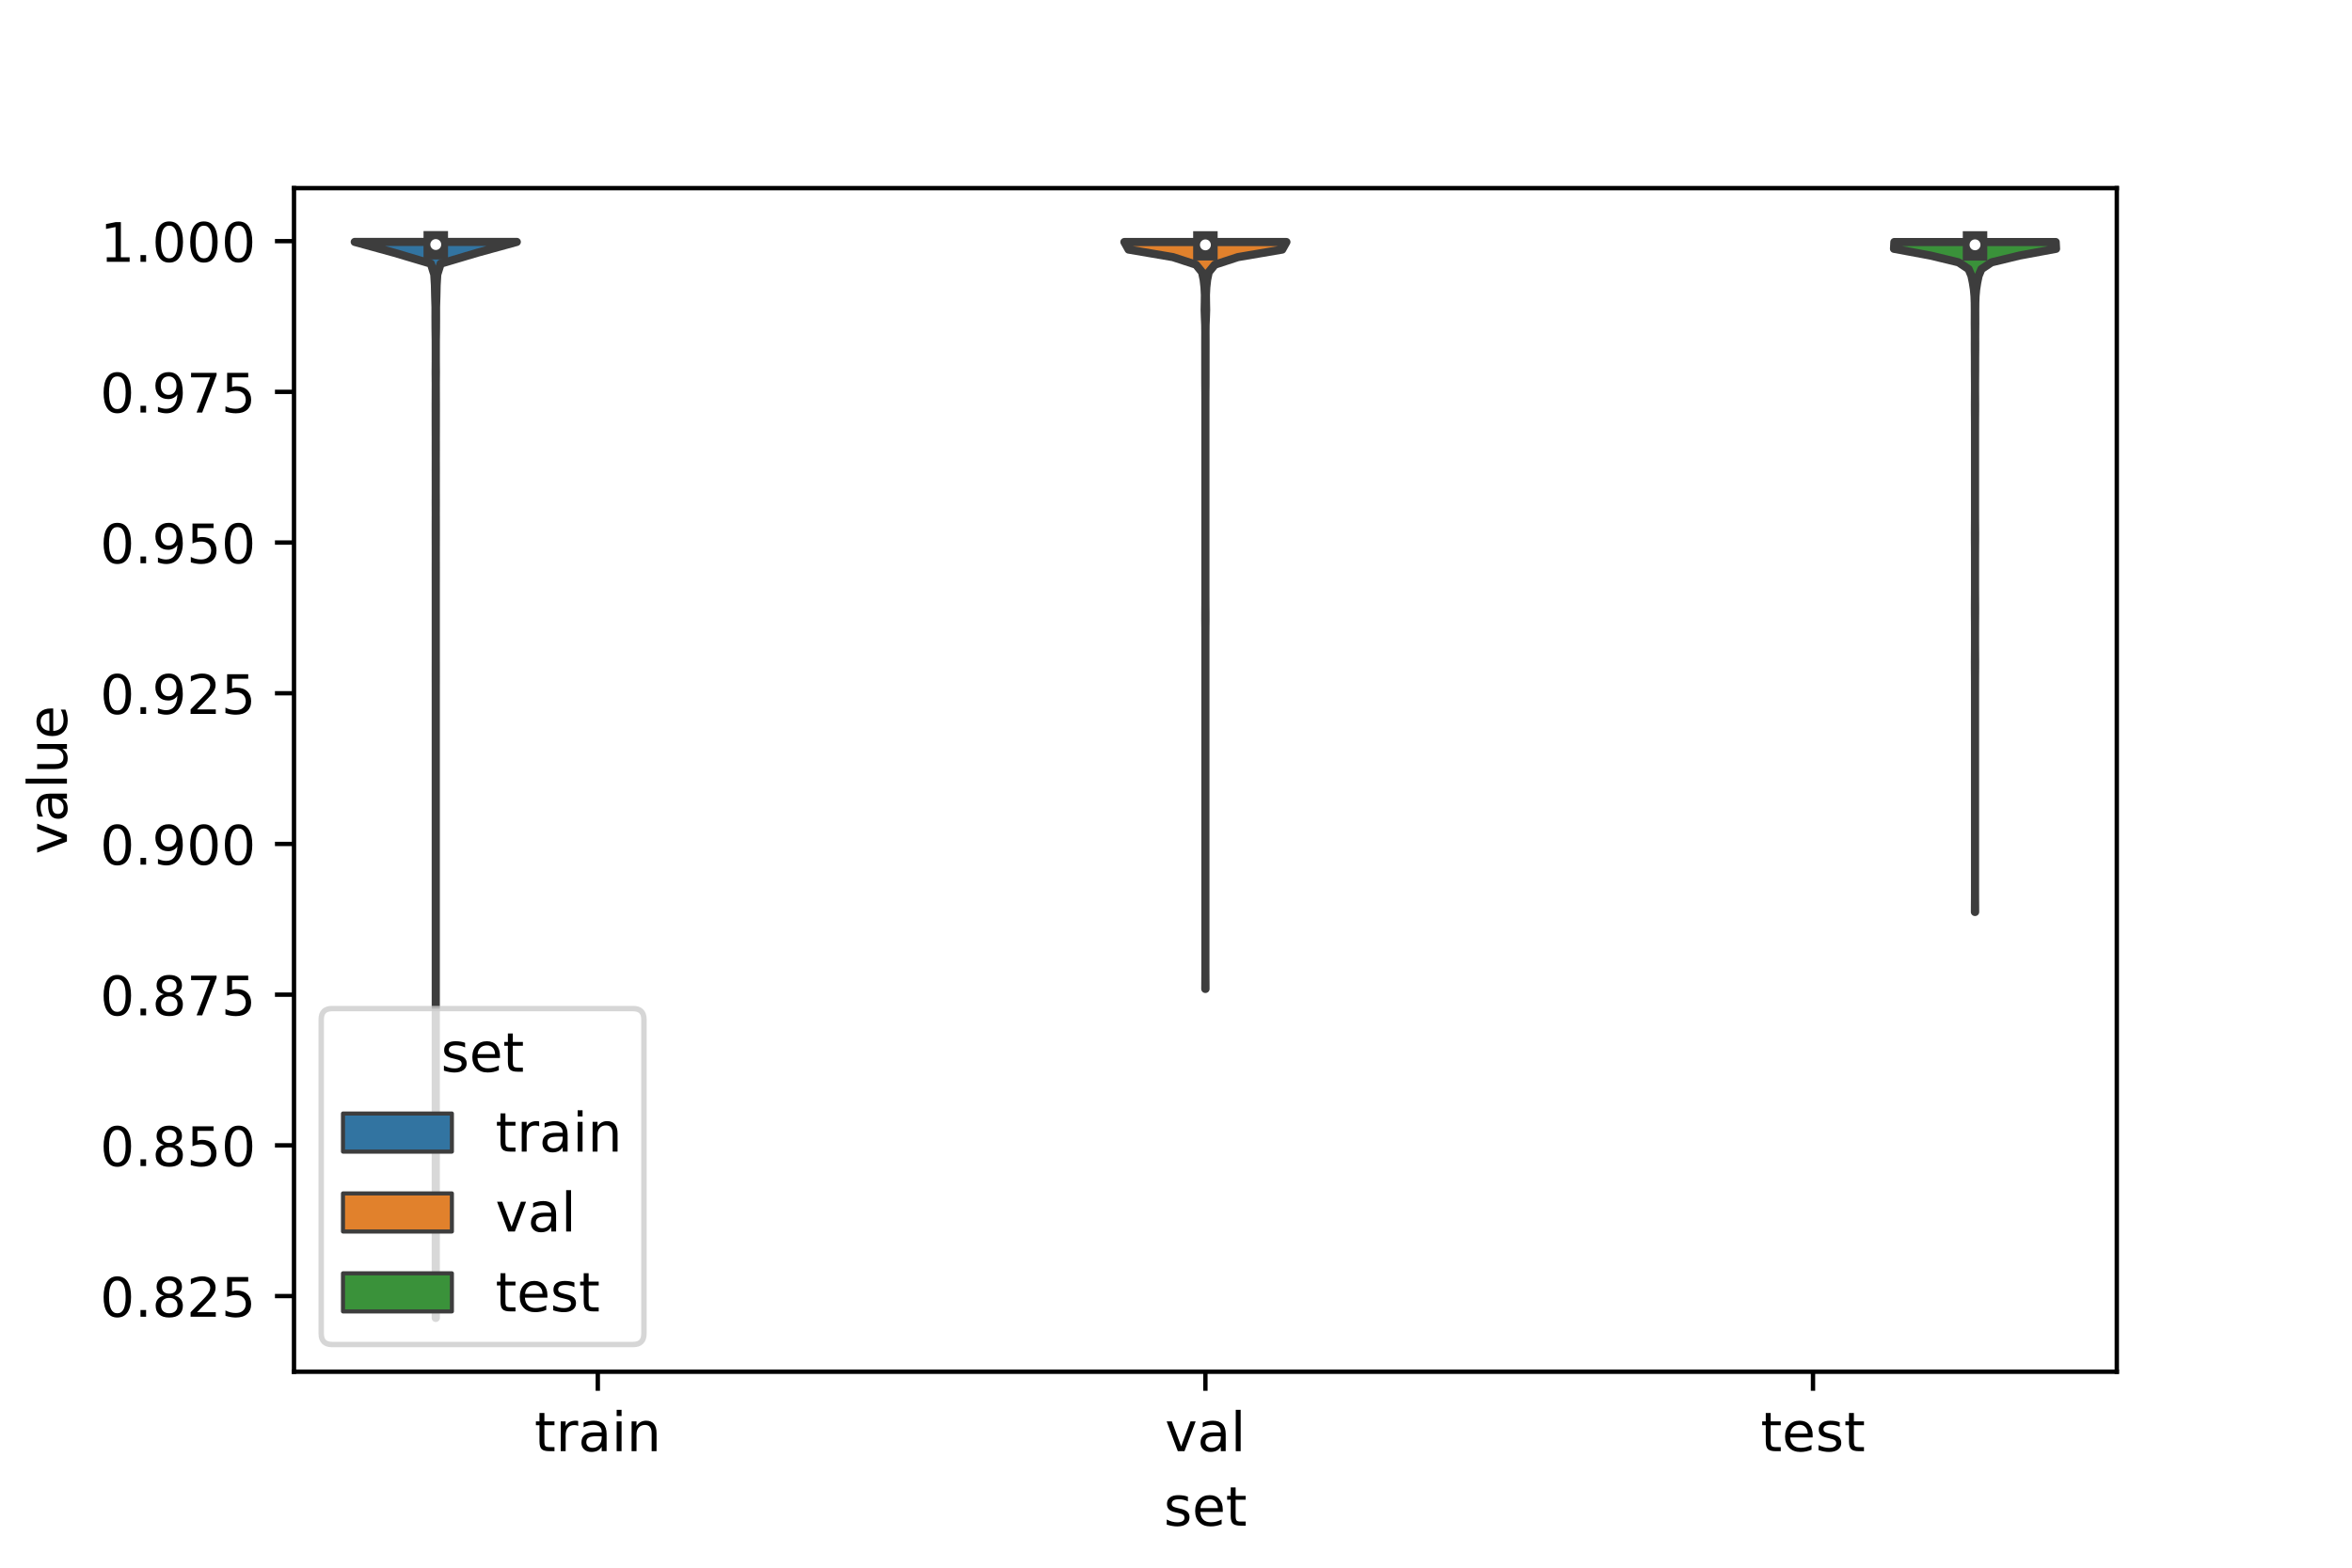 <?xml version="1.0" encoding="utf-8" standalone="no"?>
<!DOCTYPE svg PUBLIC "-//W3C//DTD SVG 1.1//EN"
  "http://www.w3.org/Graphics/SVG/1.1/DTD/svg11.dtd">
<!-- Created with matplotlib (https://matplotlib.org/) -->
<svg height="288pt" version="1.1" viewBox="0 0 432 288" width="432pt" xmlns="http://www.w3.org/2000/svg" xmlns:xlink="http://www.w3.org/1999/xlink">
 <defs>
  <style type="text/css">*{stroke-linecap:butt;stroke-linejoin:round;}</style>
 </defs>
 <g id="figure_1">
  <g id="patch_1">
   <path d="M 0 288 
L 432 288 
L 432 0 
L 0 0 
z
" style="fill:#ffffff;"/>
  </g>
  <g id="axes_1">
   <g id="patch_2">
    <path d="M 54 252 
L 388.8 252 
L 388.8 34.56 
L 54 34.56 
z
" style="fill:#ffffff;"/>
   </g>
   <g id="PolyCollection_1">
    <defs>
     <path d="M 80.047 -45.884 
L 80.033 -45.884 
L 80.039 -47.88 
L 80.04 -49.877 
L 80.04 -51.874 
L 80.04 -53.87 
L 80.04 -55.867 
L 80.04 -57.864 
L 80.04 -59.86 
L 80.04 -61.857 
L 80.04 -63.854 
L 80.04 -65.851 
L 80.04 -67.847 
L 80.04 -69.844 
L 80.04 -71.841 
L 80.04 -73.837 
L 80.04 -75.834 
L 80.04 -77.831 
L 80.04 -79.827 
L 80.04 -81.824 
L 80.04 -83.821 
L 80.04 -85.818 
L 80.04 -87.814 
L 80.04 -89.811 
L 80.04 -91.808 
L 80.04 -93.804 
L 80.04 -95.801 
L 80.04 -97.798 
L 80.04 -99.794 
L 80.04 -101.791 
L 80.04 -103.788 
L 80.04 -105.784 
L 80.04 -107.781 
L 80.04 -109.778 
L 80.04 -111.775 
L 80.04 -113.771 
L 80.04 -115.768 
L 80.04 -117.765 
L 80.04 -119.761 
L 80.04 -121.758 
L 80.04 -123.755 
L 80.04 -125.751 
L 80.04 -127.748 
L 80.04 -129.745 
L 80.04 -131.741 
L 80.04 -133.738 
L 80.04 -135.735 
L 80.04 -137.732 
L 80.04 -139.728 
L 80.04 -141.725 
L 80.04 -143.722 
L 80.04 -145.718 
L 80.04 -147.715 
L 80.04 -149.712 
L 80.04 -151.708 
L 80.04 -153.705 
L 80.04 -155.702 
L 80.04 -157.699 
L 80.04 -159.695 
L 80.04 -161.692 
L 80.035 -163.689 
L 80.037 -165.685 
L 80.04 -167.682 
L 80.04 -169.679 
L 80.04 -171.675 
L 80.04 -173.672 
L 80.04 -175.669 
L 80.04 -177.665 
L 80.04 -179.662 
L 80.037 -181.659 
L 80.035 -183.656 
L 80.04 -185.652 
L 80.038 -187.649 
L 80.033 -189.646 
L 80.033 -191.642 
L 80.039 -193.639 
L 80.033 -195.636 
L 80.039 -197.632 
L 80.038 -199.629 
L 80.034 -201.626 
L 80.039 -203.622 
L 80.034 -205.619 
L 80.036 -207.616 
L 80.029 -209.613 
L 80.028 -211.609 
L 80.024 -213.606 
L 80.032 -215.603 
L 80.036 -217.599 
L 80.02 -219.596 
L 80.035 -221.593 
L 80.034 -223.589 
L 80.029 -225.586 
L 80.001 -227.583 
L 79.991 -229.58 
L 79.993 -231.576 
L 79.931 -233.573 
L 79.887 -235.57 
L 79.767 -237.566 
L 79.14 -239.563 
L 72.429 -241.56 
L 65.16 -243.556 
L 94.92 -243.556 
L 94.92 -243.556 
L 87.651 -241.56 
L 80.94 -239.563 
L 80.313 -237.566 
L 80.193 -235.57 
L 80.149 -233.573 
L 80.087 -231.576 
L 80.089 -229.58 
L 80.079 -227.583 
L 80.051 -225.586 
L 80.046 -223.589 
L 80.045 -221.593 
L 80.06 -219.596 
L 80.044 -217.599 
L 80.048 -215.603 
L 80.056 -213.606 
L 80.052 -211.609 
L 80.051 -209.613 
L 80.044 -207.616 
L 80.046 -205.619 
L 80.041 -203.622 
L 80.046 -201.626 
L 80.042 -199.629 
L 80.041 -197.632 
L 80.047 -195.636 
L 80.041 -193.639 
L 80.047 -191.642 
L 80.047 -189.646 
L 80.042 -187.649 
L 80.04 -185.652 
L 80.045 -183.656 
L 80.043 -181.659 
L 80.04 -179.662 
L 80.04 -177.665 
L 80.04 -175.669 
L 80.04 -173.672 
L 80.04 -171.675 
L 80.04 -169.679 
L 80.04 -167.682 
L 80.043 -165.685 
L 80.045 -163.689 
L 80.04 -161.692 
L 80.04 -159.695 
L 80.04 -157.699 
L 80.04 -155.702 
L 80.04 -153.705 
L 80.04 -151.708 
L 80.04 -149.712 
L 80.04 -147.715 
L 80.04 -145.718 
L 80.04 -143.722 
L 80.04 -141.725 
L 80.04 -139.728 
L 80.04 -137.732 
L 80.04 -135.735 
L 80.04 -133.738 
L 80.04 -131.741 
L 80.04 -129.745 
L 80.04 -127.748 
L 80.04 -125.751 
L 80.04 -123.755 
L 80.04 -121.758 
L 80.04 -119.761 
L 80.04 -117.765 
L 80.04 -115.768 
L 80.04 -113.771 
L 80.04 -111.775 
L 80.04 -109.778 
L 80.04 -107.781 
L 80.04 -105.784 
L 80.04 -103.788 
L 80.04 -101.791 
L 80.04 -99.794 
L 80.04 -97.798 
L 80.04 -95.801 
L 80.04 -93.804 
L 80.04 -91.808 
L 80.04 -89.811 
L 80.04 -87.814 
L 80.04 -85.818 
L 80.04 -83.821 
L 80.04 -81.824 
L 80.04 -79.827 
L 80.04 -77.831 
L 80.04 -75.834 
L 80.04 -73.837 
L 80.04 -71.841 
L 80.04 -69.844 
L 80.04 -67.847 
L 80.04 -65.851 
L 80.04 -63.854 
L 80.04 -61.857 
L 80.04 -59.86 
L 80.04 -57.864 
L 80.04 -55.867 
L 80.04 -53.87 
L 80.04 -51.874 
L 80.04 -49.877 
L 80.041 -47.88 
L 80.047 -45.884 
z
" id="m9c2beab3d0" style="stroke:#3d3d3d;stroke-width:1.5;"/>
    </defs>
    <g clip-path="url(#p9858ee4304)">
     <use style="fill:#3274a1;stroke:#3d3d3d;stroke-width:1.5;" x="0" xlink:href="#m9c2beab3d0" y="288"/>
    </g>
   </g>
   <g id="PolyCollection_2">
    <defs>
     <path d="M 221.419 -106.327 
L 221.381 -106.327 
L 221.389 -107.713 
L 221.398 -109.099 
L 221.4 -110.485 
L 221.4 -111.871 
L 221.4 -113.257 
L 221.4 -114.643 
L 221.4 -116.029 
L 221.4 -117.415 
L 221.4 -118.801 
L 221.4 -120.187 
L 221.4 -121.573 
L 221.4 -122.959 
L 221.4 -124.345 
L 221.4 -125.731 
L 221.4 -127.117 
L 221.4 -128.503 
L 221.4 -129.889 
L 221.4 -131.274 
L 221.4 -132.66 
L 221.4 -134.046 
L 221.4 -135.432 
L 221.4 -136.818 
L 221.4 -138.204 
L 221.4 -139.59 
L 221.4 -140.976 
L 221.4 -142.362 
L 221.4 -143.748 
L 221.4 -145.134 
L 221.4 -146.52 
L 221.4 -147.906 
L 221.4 -149.292 
L 221.4 -150.678 
L 221.4 -152.064 
L 221.4 -153.45 
L 221.4 -154.836 
L 221.4 -156.222 
L 221.4 -157.608 
L 221.4 -158.994 
L 221.4 -160.38 
L 221.4 -161.766 
L 221.4 -163.152 
L 221.4 -164.538 
L 221.4 -165.924 
L 221.4 -167.31 
L 221.4 -168.696 
L 221.4 -170.082 
L 221.399 -171.468 
L 221.393 -172.853 
L 221.382 -174.239 
L 221.386 -175.625 
L 221.396 -177.011 
L 221.4 -178.397 
L 221.4 -179.783 
L 221.4 -181.169 
L 221.4 -182.555 
L 221.4 -183.941 
L 221.4 -185.327 
L 221.4 -186.713 
L 221.4 -188.099 
L 221.4 -189.485 
L 221.4 -190.871 
L 221.4 -192.257 
L 221.4 -193.643 
L 221.4 -195.029 
L 221.4 -196.415 
L 221.4 -197.801 
L 221.4 -199.187 
L 221.4 -200.573 
L 221.4 -201.959 
L 221.4 -203.345 
L 221.4 -204.731 
L 221.4 -206.117 
L 221.4 -207.503 
L 221.4 -208.889 
L 221.4 -210.275 
L 221.4 -211.661 
L 221.4 -213.046 
L 221.399 -214.432 
L 221.395 -215.818 
L 221.383 -217.204 
L 221.379 -218.59 
L 221.379 -219.976 
L 221.378 -221.362 
L 221.378 -222.748 
L 221.375 -224.134 
L 221.376 -225.52 
L 221.381 -226.906 
L 221.369 -228.292 
L 221.31 -229.678 
L 221.265 -231.064 
L 221.292 -232.45 
L 221.307 -233.836 
L 221.237 -235.222 
L 221.08 -236.608 
L 220.791 -237.994 
L 219.665 -239.38 
L 215.426 -240.766 
L 207.295 -242.152 
L 206.52 -243.538 
L 236.28 -243.538 
L 236.28 -243.538 
L 235.505 -242.152 
L 227.374 -240.766 
L 223.135 -239.38 
L 222.009 -237.994 
L 221.72 -236.608 
L 221.563 -235.222 
L 221.493 -233.836 
L 221.508 -232.45 
L 221.535 -231.064 
L 221.49 -229.678 
L 221.431 -228.292 
L 221.419 -226.906 
L 221.424 -225.52 
L 221.425 -224.134 
L 221.422 -222.748 
L 221.422 -221.362 
L 221.421 -219.976 
L 221.421 -218.59 
L 221.417 -217.204 
L 221.405 -215.818 
L 221.401 -214.432 
L 221.4 -213.046 
L 221.4 -211.661 
L 221.4 -210.275 
L 221.4 -208.889 
L 221.4 -207.503 
L 221.4 -206.117 
L 221.4 -204.731 
L 221.4 -203.345 
L 221.4 -201.959 
L 221.4 -200.573 
L 221.4 -199.187 
L 221.4 -197.801 
L 221.4 -196.415 
L 221.4 -195.029 
L 221.4 -193.643 
L 221.4 -192.257 
L 221.4 -190.871 
L 221.4 -189.485 
L 221.4 -188.099 
L 221.4 -186.713 
L 221.4 -185.327 
L 221.4 -183.941 
L 221.4 -182.555 
L 221.4 -181.169 
L 221.4 -179.783 
L 221.4 -178.397 
L 221.404 -177.011 
L 221.414 -175.625 
L 221.418 -174.239 
L 221.407 -172.853 
L 221.401 -171.468 
L 221.4 -170.082 
L 221.4 -168.696 
L 221.4 -167.31 
L 221.4 -165.924 
L 221.4 -164.538 
L 221.4 -163.152 
L 221.4 -161.766 
L 221.4 -160.38 
L 221.4 -158.994 
L 221.4 -157.608 
L 221.4 -156.222 
L 221.4 -154.836 
L 221.4 -153.45 
L 221.4 -152.064 
L 221.4 -150.678 
L 221.4 -149.292 
L 221.4 -147.906 
L 221.4 -146.52 
L 221.4 -145.134 
L 221.4 -143.748 
L 221.4 -142.362 
L 221.4 -140.976 
L 221.4 -139.59 
L 221.4 -138.204 
L 221.4 -136.818 
L 221.4 -135.432 
L 221.4 -134.046 
L 221.4 -132.66 
L 221.4 -131.274 
L 221.4 -129.889 
L 221.4 -128.503 
L 221.4 -127.117 
L 221.4 -125.731 
L 221.4 -124.345 
L 221.4 -122.959 
L 221.4 -121.573 
L 221.4 -120.187 
L 221.4 -118.801 
L 221.4 -117.415 
L 221.4 -116.029 
L 221.4 -114.643 
L 221.4 -113.257 
L 221.4 -111.871 
L 221.4 -110.485 
L 221.402 -109.099 
L 221.411 -107.713 
L 221.419 -106.327 
z
" id="m5bf3f00a7f" style="stroke:#3d3d3d;stroke-width:1.5;"/>
    </defs>
    <g clip-path="url(#p9858ee4304)">
     <use style="fill:#e1812c;stroke:#3d3d3d;stroke-width:1.5;" x="0" xlink:href="#m5bf3f00a7f" y="288"/>
    </g>
   </g>
   <g id="PolyCollection_3">
    <defs>
     <path d="M 362.779 -120.464 
L 362.741 -120.464 
L 362.747 -121.707 
L 362.756 -122.951 
L 362.759 -124.194 
L 362.76 -125.437 
L 362.76 -126.68 
L 362.76 -127.923 
L 362.76 -129.166 
L 362.76 -130.409 
L 362.76 -131.653 
L 362.76 -132.896 
L 362.76 -134.139 
L 362.76 -135.382 
L 362.76 -136.625 
L 362.76 -137.868 
L 362.76 -139.112 
L 362.76 -140.355 
L 362.76 -141.598 
L 362.76 -142.841 
L 362.76 -144.084 
L 362.76 -145.327 
L 362.76 -146.571 
L 362.76 -147.814 
L 362.76 -149.057 
L 362.76 -150.3 
L 362.76 -151.543 
L 362.76 -152.786 
L 362.76 -154.029 
L 362.76 -155.273 
L 362.76 -156.516 
L 362.76 -157.759 
L 362.76 -159.002 
L 362.76 -160.245 
L 362.76 -161.488 
L 362.759 -162.732 
L 362.754 -163.975 
L 362.745 -165.218 
L 362.742 -166.461 
L 362.75 -167.704 
L 362.757 -168.947 
L 362.76 -170.19 
L 362.76 -171.434 
L 362.759 -172.677 
L 362.755 -173.92 
L 362.746 -175.163 
L 362.742 -176.406 
L 362.749 -177.649 
L 362.757 -178.893 
L 362.76 -180.136 
L 362.76 -181.379 
L 362.76 -182.622 
L 362.76 -183.865 
L 362.76 -185.108 
L 362.759 -186.351 
L 362.754 -187.595 
L 362.745 -188.838 
L 362.742 -190.081 
L 362.75 -191.324 
L 362.758 -192.567 
L 362.76 -193.81 
L 362.76 -195.054 
L 362.76 -196.297 
L 362.76 -197.54 
L 362.76 -198.783 
L 362.76 -200.026 
L 362.76 -201.269 
L 362.76 -202.512 
L 362.76 -203.756 
L 362.76 -204.999 
L 362.76 -206.242 
L 362.76 -207.485 
L 362.76 -208.728 
L 362.759 -209.971 
L 362.754 -211.215 
L 362.745 -212.458 
L 362.742 -213.701 
L 362.75 -214.944 
L 362.757 -216.187 
L 362.757 -217.43 
L 362.75 -218.674 
L 362.741 -219.917 
L 362.742 -221.16 
L 362.74 -222.403 
L 362.729 -223.646 
L 362.726 -224.889 
L 362.732 -226.132 
L 362.725 -227.376 
L 362.716 -228.619 
L 362.72 -229.862 
L 362.722 -231.105 
L 362.712 -232.348 
L 362.669 -233.591 
L 362.557 -234.835 
L 362.362 -236.078 
L 362.106 -237.321 
L 361.583 -238.564 
L 359.727 -239.807 
L 354.589 -241.05 
L 347.88 -242.293 
L 347.948 -243.537 
L 377.572 -243.537 
L 377.572 -243.537 
L 377.64 -242.293 
L 370.931 -241.05 
L 365.793 -239.807 
L 363.937 -238.564 
L 363.414 -237.321 
L 363.158 -236.078 
L 362.963 -234.835 
L 362.851 -233.591 
L 362.808 -232.348 
L 362.798 -231.105 
L 362.8 -229.862 
L 362.804 -228.619 
L 362.795 -227.376 
L 362.788 -226.132 
L 362.794 -224.889 
L 362.791 -223.646 
L 362.78 -222.403 
L 362.778 -221.16 
L 362.779 -219.917 
L 362.77 -218.674 
L 362.763 -217.43 
L 362.763 -216.187 
L 362.77 -214.944 
L 362.778 -213.701 
L 362.775 -212.458 
L 362.766 -211.215 
L 362.761 -209.971 
L 362.76 -208.728 
L 362.76 -207.485 
L 362.76 -206.242 
L 362.76 -204.999 
L 362.76 -203.756 
L 362.76 -202.512 
L 362.76 -201.269 
L 362.76 -200.026 
L 362.76 -198.783 
L 362.76 -197.54 
L 362.76 -196.297 
L 362.76 -195.054 
L 362.76 -193.81 
L 362.762 -192.567 
L 362.77 -191.324 
L 362.778 -190.081 
L 362.775 -188.838 
L 362.766 -187.595 
L 362.761 -186.351 
L 362.76 -185.108 
L 362.76 -183.865 
L 362.76 -182.622 
L 362.76 -181.379 
L 362.76 -180.136 
L 362.763 -178.893 
L 362.771 -177.649 
L 362.778 -176.406 
L 362.774 -175.163 
L 362.765 -173.92 
L 362.761 -172.677 
L 362.76 -171.434 
L 362.76 -170.19 
L 362.763 -168.947 
L 362.77 -167.704 
L 362.778 -166.461 
L 362.775 -165.218 
L 362.766 -163.975 
L 362.761 -162.732 
L 362.76 -161.488 
L 362.76 -160.245 
L 362.76 -159.002 
L 362.76 -157.759 
L 362.76 -156.516 
L 362.76 -155.273 
L 362.76 -154.029 
L 362.76 -152.786 
L 362.76 -151.543 
L 362.76 -150.3 
L 362.76 -149.057 
L 362.76 -147.814 
L 362.76 -146.571 
L 362.76 -145.327 
L 362.76 -144.084 
L 362.76 -142.841 
L 362.76 -141.598 
L 362.76 -140.355 
L 362.76 -139.112 
L 362.76 -137.868 
L 362.76 -136.625 
L 362.76 -135.382 
L 362.76 -134.139 
L 362.76 -132.896 
L 362.76 -131.653 
L 362.76 -130.409 
L 362.76 -129.166 
L 362.76 -127.923 
L 362.76 -126.68 
L 362.76 -125.437 
L 362.761 -124.194 
L 362.764 -122.951 
L 362.773 -121.707 
L 362.779 -120.464 
z
" id="mfcea38a5dc" style="stroke:#3d3d3d;stroke-width:1.5;"/>
    </defs>
    <g clip-path="url(#p9858ee4304)">
     <use style="fill:#3a923a;stroke:#3d3d3d;stroke-width:1.5;" x="0" xlink:href="#mfcea38a5dc" y="288"/>
    </g>
   </g>
   <g id="patch_3">
    <path clip-path="url(#p9858ee4304)" d="M 109.8 1151.727 
L 109.8 1151.727 
L 109.8 1151.727 
L 109.8 1151.727 
z
" style="fill:#3274a1;stroke:#3d3d3d;stroke-linejoin:miter;stroke-width:0.75;"/>
   </g>
   <g id="patch_4">
    <path clip-path="url(#p9858ee4304)" d="M 109.8 1151.727 
L 109.8 1151.727 
L 109.8 1151.727 
L 109.8 1151.727 
z
" style="fill:#e1812c;stroke:#3d3d3d;stroke-linejoin:miter;stroke-width:0.75;"/>
   </g>
   <g id="patch_5">
    <path clip-path="url(#p9858ee4304)" d="M 109.8 1151.727 
L 109.8 1151.727 
L 109.8 1151.727 
L 109.8 1151.727 
z
" style="fill:#3a923a;stroke:#3d3d3d;stroke-linejoin:miter;stroke-width:0.75;"/>
   </g>
   <g id="matplotlib.axis_1">
    <g id="xtick_1">
     <g id="line2d_1">
      <defs>
       <path d="M 0 0 
L 0 3.5 
" id="mf524fa366c" style="stroke:#000000;stroke-width:0.8;"/>
      </defs>
      <g>
       <use style="stroke:#000000;stroke-width:0.8;" x="109.8" xlink:href="#mf524fa366c" y="252"/>
      </g>
     </g>
     <g id="text_1">
      <!-- train -->
      <g transform="translate(98.162 266.598)scale(0.1 -0.1)">
       <defs>
        <path d="M 18.312 70.219 
L 18.312 54.688 
L 36.812 54.688 
L 36.812 47.703 
L 18.312 47.703 
L 18.312 18.016 
Q 18.312 11.328 20.141 9.422 
Q 21.969 7.516 27.594 7.516 
L 36.812 7.516 
L 36.812 0 
L 27.594 0 
Q 17.188 0 13.234 3.875 
Q 9.281 7.766 9.281 18.016 
L 9.281 47.703 
L 2.688 47.703 
L 2.688 54.688 
L 9.281 54.688 
L 9.281 70.219 
z
" id="DejaVuSans-116"/>
        <path d="M 41.109 46.297 
Q 39.594 47.172 37.812 47.578 
Q 36.031 48 33.891 48 
Q 26.266 48 22.188 43.047 
Q 18.109 38.094 18.109 28.812 
L 18.109 0 
L 9.078 0 
L 9.078 54.688 
L 18.109 54.688 
L 18.109 46.188 
Q 20.953 51.172 25.484 53.578 
Q 30.031 56 36.531 56 
Q 37.453 56 38.578 55.875 
Q 39.703 55.766 41.062 55.516 
z
" id="DejaVuSans-114"/>
        <path d="M 34.281 27.484 
Q 23.391 27.484 19.188 25 
Q 14.984 22.516 14.984 16.5 
Q 14.984 11.719 18.141 8.906 
Q 21.297 6.109 26.703 6.109 
Q 34.188 6.109 38.703 11.406 
Q 43.219 16.703 43.219 25.484 
L 43.219 27.484 
z
M 52.203 31.203 
L 52.203 0 
L 43.219 0 
L 43.219 8.297 
Q 40.141 3.328 35.547 0.953 
Q 30.953 -1.422 24.312 -1.422 
Q 15.922 -1.422 10.953 3.297 
Q 6 8.016 6 15.922 
Q 6 25.141 12.172 29.828 
Q 18.359 34.516 30.609 34.516 
L 43.219 34.516 
L 43.219 35.406 
Q 43.219 41.609 39.141 45 
Q 35.062 48.391 27.688 48.391 
Q 23 48.391 18.547 47.266 
Q 14.109 46.141 10.016 43.891 
L 10.016 52.203 
Q 14.938 54.109 19.578 55.047 
Q 24.219 56 28.609 56 
Q 40.484 56 46.344 49.844 
Q 52.203 43.703 52.203 31.203 
z
" id="DejaVuSans-97"/>
        <path d="M 9.422 54.688 
L 18.406 54.688 
L 18.406 0 
L 9.422 0 
z
M 9.422 75.984 
L 18.406 75.984 
L 18.406 64.594 
L 9.422 64.594 
z
" id="DejaVuSans-105"/>
        <path d="M 54.891 33.016 
L 54.891 0 
L 45.906 0 
L 45.906 32.719 
Q 45.906 40.484 42.875 44.328 
Q 39.844 48.188 33.797 48.188 
Q 26.516 48.188 22.312 43.547 
Q 18.109 38.922 18.109 30.906 
L 18.109 0 
L 9.078 0 
L 9.078 54.688 
L 18.109 54.688 
L 18.109 46.188 
Q 21.344 51.125 25.703 53.562 
Q 30.078 56 35.797 56 
Q 45.219 56 50.047 50.172 
Q 54.891 44.344 54.891 33.016 
z
" id="DejaVuSans-110"/>
       </defs>
       <use xlink:href="#DejaVuSans-116"/>
       <use x="39.209" xlink:href="#DejaVuSans-114"/>
       <use x="80.322" xlink:href="#DejaVuSans-97"/>
       <use x="141.602" xlink:href="#DejaVuSans-105"/>
       <use x="169.385" xlink:href="#DejaVuSans-110"/>
      </g>
     </g>
    </g>
    <g id="xtick_2">
     <g id="line2d_2">
      <g>
       <use style="stroke:#000000;stroke-width:0.8;" x="221.4" xlink:href="#mf524fa366c" y="252"/>
      </g>
     </g>
     <g id="text_2">
      <!-- val -->
      <g transform="translate(213.988 266.598)scale(0.1 -0.1)">
       <defs>
        <path d="M 2.984 54.688 
L 12.5 54.688 
L 29.594 8.797 
L 46.688 54.688 
L 56.203 54.688 
L 35.688 0 
L 23.484 0 
z
" id="DejaVuSans-118"/>
        <path d="M 9.422 75.984 
L 18.406 75.984 
L 18.406 0 
L 9.422 0 
z
" id="DejaVuSans-108"/>
       </defs>
       <use xlink:href="#DejaVuSans-118"/>
       <use x="59.18" xlink:href="#DejaVuSans-97"/>
       <use x="120.459" xlink:href="#DejaVuSans-108"/>
      </g>
     </g>
    </g>
    <g id="xtick_3">
     <g id="line2d_3">
      <g>
       <use style="stroke:#000000;stroke-width:0.8;" x="333" xlink:href="#mf524fa366c" y="252"/>
      </g>
     </g>
     <g id="text_3">
      <!-- test -->
      <g transform="translate(323.398 266.598)scale(0.1 -0.1)">
       <defs>
        <path d="M 56.203 29.594 
L 56.203 25.203 
L 14.891 25.203 
Q 15.484 15.922 20.484 11.062 
Q 25.484 6.203 34.422 6.203 
Q 39.594 6.203 44.453 7.469 
Q 49.312 8.734 54.109 11.281 
L 54.109 2.781 
Q 49.266 0.734 44.188 -0.344 
Q 39.109 -1.422 33.891 -1.422 
Q 20.797 -1.422 13.156 6.188 
Q 5.516 13.812 5.516 26.812 
Q 5.516 40.234 12.766 48.109 
Q 20.016 56 32.328 56 
Q 43.359 56 49.781 48.891 
Q 56.203 41.797 56.203 29.594 
z
M 47.219 32.234 
Q 47.125 39.594 43.094 43.984 
Q 39.062 48.391 32.422 48.391 
Q 24.906 48.391 20.391 44.141 
Q 15.875 39.891 15.188 32.172 
z
" id="DejaVuSans-101"/>
        <path d="M 44.281 53.078 
L 44.281 44.578 
Q 40.484 46.531 36.375 47.5 
Q 32.281 48.484 27.875 48.484 
Q 21.188 48.484 17.844 46.438 
Q 14.5 44.391 14.5 40.281 
Q 14.5 37.156 16.891 35.375 
Q 19.281 33.594 26.516 31.984 
L 29.594 31.297 
Q 39.156 29.25 43.188 25.516 
Q 47.219 21.781 47.219 15.094 
Q 47.219 7.469 41.188 3.016 
Q 35.156 -1.422 24.609 -1.422 
Q 20.219 -1.422 15.453 -0.562 
Q 10.688 0.297 5.422 2 
L 5.422 11.281 
Q 10.406 8.688 15.234 7.391 
Q 20.062 6.109 24.812 6.109 
Q 31.156 6.109 34.562 8.281 
Q 37.984 10.453 37.984 14.406 
Q 37.984 18.062 35.516 20.016 
Q 33.062 21.969 24.703 23.781 
L 21.578 24.516 
Q 13.234 26.266 9.516 29.906 
Q 5.812 33.547 5.812 39.891 
Q 5.812 47.609 11.281 51.797 
Q 16.75 56 26.812 56 
Q 31.781 56 36.172 55.266 
Q 40.578 54.547 44.281 53.078 
z
" id="DejaVuSans-115"/>
       </defs>
       <use xlink:href="#DejaVuSans-116"/>
       <use x="39.209" xlink:href="#DejaVuSans-101"/>
       <use x="100.732" xlink:href="#DejaVuSans-115"/>
       <use x="152.832" xlink:href="#DejaVuSans-116"/>
      </g>
     </g>
    </g>
    <g id="text_4">
     <!-- set -->
     <g transform="translate(213.759 280.277)scale(0.1 -0.1)">
      <use xlink:href="#DejaVuSans-115"/>
      <use x="52.1" xlink:href="#DejaVuSans-101"/>
      <use x="113.623" xlink:href="#DejaVuSans-116"/>
     </g>
    </g>
   </g>
   <g id="matplotlib.axis_2">
    <g id="ytick_1">
     <g id="line2d_4">
      <defs>
       <path d="M 0 0 
L -3.5 0 
" id="m60dfe24375" style="stroke:#000000;stroke-width:0.8;"/>
      </defs>
      <g>
       <use style="stroke:#000000;stroke-width:0.8;" x="54" xlink:href="#m60dfe24375" y="238.101"/>
      </g>
     </g>
     <g id="text_5">
      <!-- 0.825 -->
      <g transform="translate(18.372 241.9)scale(0.1 -0.1)">
       <defs>
        <path d="M 31.781 66.406 
Q 24.172 66.406 20.328 58.906 
Q 16.5 51.422 16.5 36.375 
Q 16.5 21.391 20.328 13.891 
Q 24.172 6.391 31.781 6.391 
Q 39.453 6.391 43.281 13.891 
Q 47.125 21.391 47.125 36.375 
Q 47.125 51.422 43.281 58.906 
Q 39.453 66.406 31.781 66.406 
z
M 31.781 74.219 
Q 44.047 74.219 50.516 64.516 
Q 56.984 54.828 56.984 36.375 
Q 56.984 17.969 50.516 8.266 
Q 44.047 -1.422 31.781 -1.422 
Q 19.531 -1.422 13.062 8.266 
Q 6.594 17.969 6.594 36.375 
Q 6.594 54.828 13.062 64.516 
Q 19.531 74.219 31.781 74.219 
z
" id="DejaVuSans-48"/>
        <path d="M 10.688 12.406 
L 21 12.406 
L 21 0 
L 10.688 0 
z
" id="DejaVuSans-46"/>
        <path d="M 31.781 34.625 
Q 24.75 34.625 20.719 30.859 
Q 16.703 27.094 16.703 20.516 
Q 16.703 13.922 20.719 10.156 
Q 24.75 6.391 31.781 6.391 
Q 38.812 6.391 42.859 10.172 
Q 46.922 13.969 46.922 20.516 
Q 46.922 27.094 42.891 30.859 
Q 38.875 34.625 31.781 34.625 
z
M 21.922 38.812 
Q 15.578 40.375 12.031 44.719 
Q 8.5 49.078 8.5 55.328 
Q 8.5 64.062 14.719 69.141 
Q 20.953 74.219 31.781 74.219 
Q 42.672 74.219 48.875 69.141 
Q 55.078 64.062 55.078 55.328 
Q 55.078 49.078 51.531 44.719 
Q 48 40.375 41.703 38.812 
Q 48.828 37.156 52.797 32.312 
Q 56.781 27.484 56.781 20.516 
Q 56.781 9.906 50.312 4.234 
Q 43.844 -1.422 31.781 -1.422 
Q 19.734 -1.422 13.25 4.234 
Q 6.781 9.906 6.781 20.516 
Q 6.781 27.484 10.781 32.312 
Q 14.797 37.156 21.922 38.812 
z
M 18.312 54.391 
Q 18.312 48.734 21.844 45.562 
Q 25.391 42.391 31.781 42.391 
Q 38.141 42.391 41.719 45.562 
Q 45.312 48.734 45.312 54.391 
Q 45.312 60.062 41.719 63.234 
Q 38.141 66.406 31.781 66.406 
Q 25.391 66.406 21.844 63.234 
Q 18.312 60.062 18.312 54.391 
z
" id="DejaVuSans-56"/>
        <path d="M 19.188 8.297 
L 53.609 8.297 
L 53.609 0 
L 7.328 0 
L 7.328 8.297 
Q 12.938 14.109 22.625 23.891 
Q 32.328 33.688 34.812 36.531 
Q 39.547 41.844 41.422 45.531 
Q 43.312 49.219 43.312 52.781 
Q 43.312 58.594 39.234 62.25 
Q 35.156 65.922 28.609 65.922 
Q 23.969 65.922 18.812 64.312 
Q 13.672 62.703 7.812 59.422 
L 7.812 69.391 
Q 13.766 71.781 18.938 73 
Q 24.125 74.219 28.422 74.219 
Q 39.75 74.219 46.484 68.547 
Q 53.219 62.891 53.219 53.422 
Q 53.219 48.922 51.531 44.891 
Q 49.859 40.875 45.406 35.406 
Q 44.188 33.984 37.641 27.219 
Q 31.109 20.453 19.188 8.297 
z
" id="DejaVuSans-50"/>
        <path d="M 10.797 72.906 
L 49.516 72.906 
L 49.516 64.594 
L 19.828 64.594 
L 19.828 46.734 
Q 21.969 47.469 24.109 47.828 
Q 26.266 48.188 28.422 48.188 
Q 40.625 48.188 47.75 41.5 
Q 54.891 34.812 54.891 23.391 
Q 54.891 11.625 47.562 5.094 
Q 40.234 -1.422 26.906 -1.422 
Q 22.312 -1.422 17.547 -0.641 
Q 12.797 0.141 7.719 1.703 
L 7.719 11.625 
Q 12.109 9.234 16.797 8.062 
Q 21.484 6.891 26.703 6.891 
Q 35.156 6.891 40.078 11.328 
Q 45.016 15.766 45.016 23.391 
Q 45.016 31 40.078 35.438 
Q 35.156 39.891 26.703 39.891 
Q 22.75 39.891 18.812 39.016 
Q 14.891 38.141 10.797 36.281 
z
" id="DejaVuSans-53"/>
       </defs>
       <use xlink:href="#DejaVuSans-48"/>
       <use x="63.623" xlink:href="#DejaVuSans-46"/>
       <use x="95.41" xlink:href="#DejaVuSans-56"/>
       <use x="159.033" xlink:href="#DejaVuSans-50"/>
       <use x="222.656" xlink:href="#DejaVuSans-53"/>
      </g>
     </g>
    </g>
    <g id="ytick_2">
     <g id="line2d_5">
      <g>
       <use style="stroke:#000000;stroke-width:0.8;" x="54" xlink:href="#m60dfe24375" y="210.415"/>
      </g>
     </g>
     <g id="text_6">
      <!-- 0.850 -->
      <g transform="translate(18.372 214.214)scale(0.1 -0.1)">
       <use xlink:href="#DejaVuSans-48"/>
       <use x="63.623" xlink:href="#DejaVuSans-46"/>
       <use x="95.41" xlink:href="#DejaVuSans-56"/>
       <use x="159.033" xlink:href="#DejaVuSans-53"/>
       <use x="222.656" xlink:href="#DejaVuSans-48"/>
      </g>
     </g>
    </g>
    <g id="ytick_3">
     <g id="line2d_6">
      <g>
       <use style="stroke:#000000;stroke-width:0.8;" x="54" xlink:href="#m60dfe24375" y="182.729"/>
      </g>
     </g>
     <g id="text_7">
      <!-- 0.875 -->
      <g transform="translate(18.372 186.529)scale(0.1 -0.1)">
       <defs>
        <path d="M 8.203 72.906 
L 55.078 72.906 
L 55.078 68.703 
L 28.609 0 
L 18.312 0 
L 43.219 64.594 
L 8.203 64.594 
z
" id="DejaVuSans-55"/>
       </defs>
       <use xlink:href="#DejaVuSans-48"/>
       <use x="63.623" xlink:href="#DejaVuSans-46"/>
       <use x="95.41" xlink:href="#DejaVuSans-56"/>
       <use x="159.033" xlink:href="#DejaVuSans-55"/>
       <use x="222.656" xlink:href="#DejaVuSans-53"/>
      </g>
     </g>
    </g>
    <g id="ytick_4">
     <g id="line2d_7">
      <g>
       <use style="stroke:#000000;stroke-width:0.8;" x="54" xlink:href="#m60dfe24375" y="155.044"/>
      </g>
     </g>
     <g id="text_8">
      <!-- 0.900 -->
      <g transform="translate(18.372 158.843)scale(0.1 -0.1)">
       <defs>
        <path d="M 10.984 1.516 
L 10.984 10.5 
Q 14.703 8.734 18.5 7.812 
Q 22.312 6.891 25.984 6.891 
Q 35.75 6.891 40.891 13.453 
Q 46.047 20.016 46.781 33.406 
Q 43.953 29.203 39.594 26.953 
Q 35.25 24.703 29.984 24.703 
Q 19.047 24.703 12.672 31.312 
Q 6.297 37.938 6.297 49.422 
Q 6.297 60.641 12.938 67.422 
Q 19.578 74.219 30.609 74.219 
Q 43.266 74.219 49.922 64.516 
Q 56.594 54.828 56.594 36.375 
Q 56.594 19.141 48.406 8.859 
Q 40.234 -1.422 26.422 -1.422 
Q 22.703 -1.422 18.891 -0.688 
Q 15.094 0.047 10.984 1.516 
z
M 30.609 32.422 
Q 37.25 32.422 41.125 36.953 
Q 45.016 41.5 45.016 49.422 
Q 45.016 57.281 41.125 61.844 
Q 37.25 66.406 30.609 66.406 
Q 23.969 66.406 20.094 61.844 
Q 16.219 57.281 16.219 49.422 
Q 16.219 41.5 20.094 36.953 
Q 23.969 32.422 30.609 32.422 
z
" id="DejaVuSans-57"/>
       </defs>
       <use xlink:href="#DejaVuSans-48"/>
       <use x="63.623" xlink:href="#DejaVuSans-46"/>
       <use x="95.41" xlink:href="#DejaVuSans-57"/>
       <use x="159.033" xlink:href="#DejaVuSans-48"/>
       <use x="222.656" xlink:href="#DejaVuSans-48"/>
      </g>
     </g>
    </g>
    <g id="ytick_5">
     <g id="line2d_8">
      <g>
       <use style="stroke:#000000;stroke-width:0.8;" x="54" xlink:href="#m60dfe24375" y="127.358"/>
      </g>
     </g>
     <g id="text_9">
      <!-- 0.925 -->
      <g transform="translate(18.372 131.157)scale(0.1 -0.1)">
       <use xlink:href="#DejaVuSans-48"/>
       <use x="63.623" xlink:href="#DejaVuSans-46"/>
       <use x="95.41" xlink:href="#DejaVuSans-57"/>
       <use x="159.033" xlink:href="#DejaVuSans-50"/>
       <use x="222.656" xlink:href="#DejaVuSans-53"/>
      </g>
     </g>
    </g>
    <g id="ytick_6">
     <g id="line2d_9">
      <g>
       <use style="stroke:#000000;stroke-width:0.8;" x="54" xlink:href="#m60dfe24375" y="99.672"/>
      </g>
     </g>
     <g id="text_10">
      <!-- 0.950 -->
      <g transform="translate(18.372 103.472)scale(0.1 -0.1)">
       <use xlink:href="#DejaVuSans-48"/>
       <use x="63.623" xlink:href="#DejaVuSans-46"/>
       <use x="95.41" xlink:href="#DejaVuSans-57"/>
       <use x="159.033" xlink:href="#DejaVuSans-53"/>
       <use x="222.656" xlink:href="#DejaVuSans-48"/>
      </g>
     </g>
    </g>
    <g id="ytick_7">
     <g id="line2d_10">
      <g>
       <use style="stroke:#000000;stroke-width:0.8;" x="54" xlink:href="#m60dfe24375" y="71.987"/>
      </g>
     </g>
     <g id="text_11">
      <!-- 0.975 -->
      <g transform="translate(18.372 75.786)scale(0.1 -0.1)">
       <use xlink:href="#DejaVuSans-48"/>
       <use x="63.623" xlink:href="#DejaVuSans-46"/>
       <use x="95.41" xlink:href="#DejaVuSans-57"/>
       <use x="159.033" xlink:href="#DejaVuSans-55"/>
       <use x="222.656" xlink:href="#DejaVuSans-53"/>
      </g>
     </g>
    </g>
    <g id="ytick_8">
     <g id="line2d_11">
      <g>
       <use style="stroke:#000000;stroke-width:0.8;" x="54" xlink:href="#m60dfe24375" y="44.301"/>
      </g>
     </g>
     <g id="text_12">
      <!-- 1.000 -->
      <g transform="translate(18.372 48.1)scale(0.1 -0.1)">
       <defs>
        <path d="M 12.406 8.297 
L 28.516 8.297 
L 28.516 63.922 
L 10.984 60.406 
L 10.984 69.391 
L 28.422 72.906 
L 38.281 72.906 
L 38.281 8.297 
L 54.391 8.297 
L 54.391 0 
L 12.406 0 
z
" id="DejaVuSans-49"/>
       </defs>
       <use xlink:href="#DejaVuSans-49"/>
       <use x="63.623" xlink:href="#DejaVuSans-46"/>
       <use x="95.41" xlink:href="#DejaVuSans-48"/>
       <use x="159.033" xlink:href="#DejaVuSans-48"/>
       <use x="222.656" xlink:href="#DejaVuSans-48"/>
      </g>
     </g>
    </g>
    <g id="text_13">
     <!-- value -->
     <g transform="translate(12.292 156.938)rotate(-90)scale(0.1 -0.1)">
      <defs>
       <path d="M 8.5 21.578 
L 8.5 54.688 
L 17.484 54.688 
L 17.484 21.922 
Q 17.484 14.156 20.5 10.266 
Q 23.531 6.391 29.594 6.391 
Q 36.859 6.391 41.078 11.031 
Q 45.312 15.672 45.312 23.688 
L 45.312 54.688 
L 54.297 54.688 
L 54.297 0 
L 45.312 0 
L 45.312 8.406 
Q 42.047 3.422 37.719 1 
Q 33.406 -1.422 27.688 -1.422 
Q 18.266 -1.422 13.375 4.438 
Q 8.5 10.297 8.5 21.578 
z
M 31.109 56 
z
" id="DejaVuSans-117"/>
      </defs>
      <use xlink:href="#DejaVuSans-118"/>
      <use x="59.18" xlink:href="#DejaVuSans-97"/>
      <use x="120.459" xlink:href="#DejaVuSans-108"/>
      <use x="148.242" xlink:href="#DejaVuSans-117"/>
      <use x="211.621" xlink:href="#DejaVuSans-101"/>
     </g>
    </g>
   </g>
   <g id="line2d_12">
    <path clip-path="url(#p9858ee4304)" d="M 80.04 46.486 
L 80.04 44.444 
" style="fill:none;stroke:#3d3d3d;stroke-linecap:square;stroke-width:1.5;"/>
   </g>
   <g id="line2d_13">
    <path clip-path="url(#p9858ee4304)" d="M 80.04 45.419 
L 80.04 44.702 
" style="fill:none;stroke:#3d3d3d;stroke-linecap:square;stroke-width:4.5;"/>
   </g>
   <g id="line2d_14">
    <path clip-path="url(#p9858ee4304)" d="M 221.4 46.915 
L 221.4 44.462 
" style="fill:none;stroke:#3d3d3d;stroke-linecap:square;stroke-width:1.5;"/>
   </g>
   <g id="line2d_15">
    <path clip-path="url(#p9858ee4304)" d="M 221.4 45.599 
L 221.4 44.72 
" style="fill:none;stroke:#3d3d3d;stroke-linecap:square;stroke-width:4.5;"/>
   </g>
   <g id="line2d_16">
    <path clip-path="url(#p9858ee4304)" d="M 362.76 46.962 
L 362.76 44.463 
" style="fill:none;stroke:#3d3d3d;stroke-linecap:square;stroke-width:1.5;"/>
   </g>
   <g id="line2d_17">
    <path clip-path="url(#p9858ee4304)" d="M 362.76 45.624 
L 362.76 44.725 
" style="fill:none;stroke:#3d3d3d;stroke-linecap:square;stroke-width:4.5;"/>
   </g>
   <g id="patch_6">
    <path d="M 54 252 
L 54 34.56 
" style="fill:none;stroke:#000000;stroke-linecap:square;stroke-linejoin:miter;stroke-width:0.8;"/>
   </g>
   <g id="patch_7">
    <path d="M 388.8 252 
L 388.8 34.56 
" style="fill:none;stroke:#000000;stroke-linecap:square;stroke-linejoin:miter;stroke-width:0.8;"/>
   </g>
   <g id="patch_8">
    <path d="M 54 252 
L 388.8 252 
" style="fill:none;stroke:#000000;stroke-linecap:square;stroke-linejoin:miter;stroke-width:0.8;"/>
   </g>
   <g id="patch_9">
    <path d="M 54 34.56 
L 388.8 34.56 
" style="fill:none;stroke:#000000;stroke-linecap:square;stroke-linejoin:miter;stroke-width:0.8;"/>
   </g>
   <g id="PathCollection_1">
    <defs>
     <path d="M 0 1.5 
C 0.398 1.5 0.779 1.342 1.061 1.061 
C 1.342 0.779 1.5 0.398 1.5 0 
C 1.5 -0.398 1.342 -0.779 1.061 -1.061 
C 0.779 -1.342 0.398 -1.5 0 -1.5 
C -0.398 -1.5 -0.779 -1.342 -1.061 -1.061 
C -1.342 -0.779 -1.5 -0.398 -1.5 0 
C -1.5 0.398 -1.342 0.779 -1.061 1.061 
C -0.779 1.342 -0.398 1.5 0 1.5 
z
" id="m4025245094" style="stroke:#3d3d3d;"/>
    </defs>
    <g clip-path="url(#p9858ee4304)">
     <use style="fill:#ffffff;stroke:#3d3d3d;" x="80.04" xlink:href="#m4025245094" y="44.922"/>
    </g>
   </g>
   <g id="PathCollection_2">
    <g clip-path="url(#p9858ee4304)">
     <use style="fill:#ffffff;stroke:#3d3d3d;" x="221.4" xlink:href="#m4025245094" y="44.985"/>
    </g>
   </g>
   <g id="PathCollection_3">
    <g clip-path="url(#p9858ee4304)">
     <use style="fill:#ffffff;stroke:#3d3d3d;" x="362.76" xlink:href="#m4025245094" y="44.976"/>
    </g>
   </g>
   <g id="legend_1">
    <g id="patch_10">
     <path d="M 61 247 
L 116.275 247 
Q 118.275 247 118.275 245 
L 118.275 187.287 
Q 118.275 185.287 116.275 185.287 
L 61 185.287 
Q 59 185.287 59 187.287 
L 59 245 
Q 59 247 61 247 
z
" style="fill:#ffffff;opacity:0.8;stroke:#cccccc;stroke-linejoin:miter;"/>
    </g>
    <g id="text_14">
     <!-- set -->
     <g transform="translate(80.996 196.886)scale(0.1 -0.1)">
      <use xlink:href="#DejaVuSans-115"/>
      <use x="52.1" xlink:href="#DejaVuSans-101"/>
      <use x="113.623" xlink:href="#DejaVuSans-116"/>
     </g>
    </g>
    <g id="patch_11">
     <path d="M 63 211.564 
L 83 211.564 
L 83 204.564 
L 63 204.564 
z
" style="fill:#3274a1;stroke:#3d3d3d;stroke-linejoin:miter;stroke-width:0.75;"/>
    </g>
    <g id="text_15">
     <!-- train -->
     <g transform="translate(91 211.564)scale(0.1 -0.1)">
      <use xlink:href="#DejaVuSans-116"/>
      <use x="39.209" xlink:href="#DejaVuSans-114"/>
      <use x="80.322" xlink:href="#DejaVuSans-97"/>
      <use x="141.602" xlink:href="#DejaVuSans-105"/>
      <use x="169.385" xlink:href="#DejaVuSans-110"/>
     </g>
    </g>
    <g id="patch_12">
     <path d="M 63 226.242 
L 83 226.242 
L 83 219.242 
L 63 219.242 
z
" style="fill:#e1812c;stroke:#3d3d3d;stroke-linejoin:miter;stroke-width:0.75;"/>
    </g>
    <g id="text_16">
     <!-- val -->
     <g transform="translate(91 226.242)scale(0.1 -0.1)">
      <use xlink:href="#DejaVuSans-118"/>
      <use x="59.18" xlink:href="#DejaVuSans-97"/>
      <use x="120.459" xlink:href="#DejaVuSans-108"/>
     </g>
    </g>
    <g id="patch_13">
     <path d="M 63 240.92 
L 83 240.92 
L 83 233.92 
L 63 233.92 
z
" style="fill:#3a923a;stroke:#3d3d3d;stroke-linejoin:miter;stroke-width:0.75;"/>
    </g>
    <g id="text_17">
     <!-- test -->
     <g transform="translate(91 240.92)scale(0.1 -0.1)">
      <use xlink:href="#DejaVuSans-116"/>
      <use x="39.209" xlink:href="#DejaVuSans-101"/>
      <use x="100.732" xlink:href="#DejaVuSans-115"/>
      <use x="152.832" xlink:href="#DejaVuSans-116"/>
     </g>
    </g>
   </g>
  </g>
 </g>
 <defs>
  <clipPath id="p9858ee4304">
   <rect height="217.44" width="334.8" x="54" y="34.56"/>
  </clipPath>
 </defs>
</svg>
